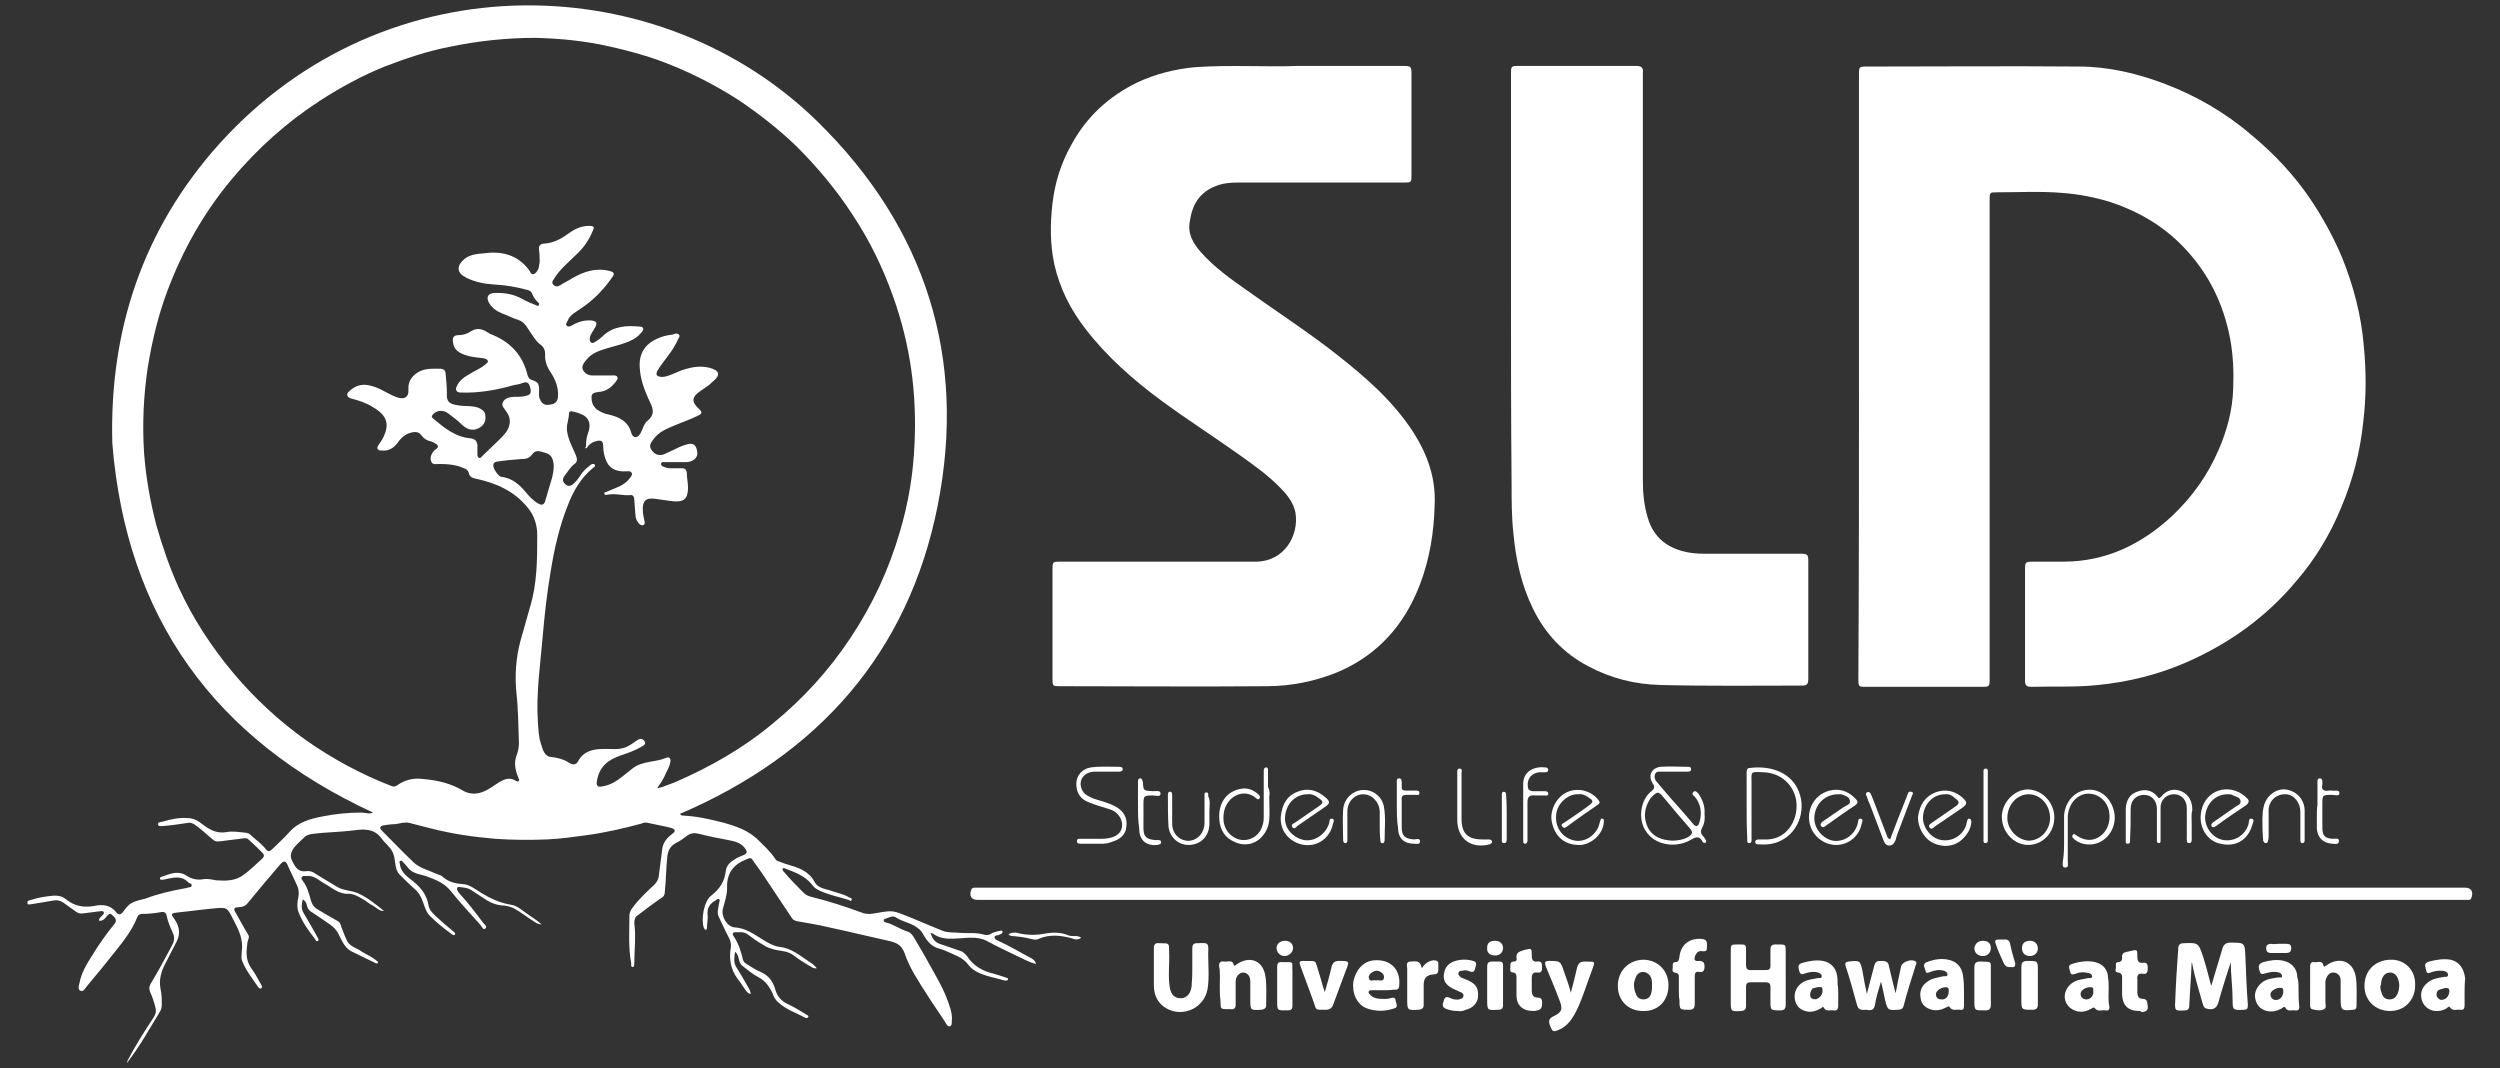 <?xml version="1.0" encoding="UTF-8"?>
<!-- Generator: Adobe Illustrator 25.2.3, SVG Export Plug-In . SVG Version: 6.00 Build 0)  -->
<svg xmlns="http://www.w3.org/2000/svg" xmlns:xlink="http://www.w3.org/1999/xlink" version="1.1" id="Layer_1" x="0px" y="0px" viewBox="0 0 409.5 175" style="enable-background:new 0 0 409.5 175;" xml:space="preserve">
<rect x="0" y="0" width="409.5" height="175" fill="#333333" stroke="none"/>
<style type="text/css">
	.st0{fill:#FFFFFF;}
</style>
<g>
	<path class="st0" d="M20.8,173.9c1.3-2.5,2.8-4.9,4.4-7.3c0.3-0.5,0.4-0.9,0.3-1.4c-0.2-0.9-0.5-1.8-0.9-2.7   c-0.2-0.5-0.2-0.9,0.1-1.4c1.2-2,2.3-4,3.4-6.1c0.4-0.7,0.6-1.4,0.2-2.2c-0.4-0.9-0.8-1.8-1-2.8c-0.1-0.5-0.4-0.7-0.9-0.6   c-1.1,0.2-2.1,0.3-3.2,0.3c-0.3,0-0.6,0.2-0.7,0.5c-0.9,2.3-2.4,4.1-3.9,6c-1.5,1.9-3,3.7-4.5,5.5c-0.2,0.3-0.5,0.8-0.9,0.6   c-0.5-0.2-0.3-0.8-0.2-1.2c0.3-1.7,1.2-3.2,2.1-4.6c1.1-1.8,2.3-3.5,3.6-5.1c0.6-0.7,0.1-1.1-0.3-1.5c-0.5-0.5-0.7,0-1,0.3   c-0.3,0.4-0.7,0.7-1.2,0.6c0-0.3,0.2-0.5,0.4-0.7c0.2-0.2,0.5-0.4,0.4-0.7c-0.2-0.3-0.6-0.1-0.9-0.1c-0.8,0.1-1.6,0.2-2.4,0.3   c-0.5,0.1-0.9,0-1.3-0.3c-0.7-0.5-1.4-1-2.1-1.5c-0.5-0.3-0.9-0.4-1.5-0.3c-1.2,0.2-2.4,0.4-3.6,0.6c-0.3,0-0.7,0.2-0.7-0.2   c-0.1-0.4,0.3-0.4,0.6-0.5c1.2-0.4,2.5-0.6,3.8-0.7c0.7,0,1.3,0.1,1.9,0.6c1.4,1.1,2.8,1.4,4.6,1.1c1.3-0.3,2.7-0.2,3.6,1   c0.4,0.5,0.8,0.5,1.2-0.1c0.4-0.5,0.8-1.1,1.4-1.4c0.7-0.4,1.5-0.5,2.2-0.7c2.1-0.8,4.3-1.3,6.5-1.7c0.1,0,0.3,0,0.4-0.1   c0.3-0.1,0.7,0,0.7-0.4c0-0.3-0.4-0.3-0.6-0.5c-0.9-1-2.1-0.8-3.2-0.6c-0.4,0.1-0.7,0.2-1.1,0.2c-0.1,0-0.3,0-0.3-0.2   c0-0.2,0.1-0.2,0.3-0.3c0.7-0.2,1.3-0.5,2-0.6c0.7-0.1,1.4,0,2,0.4c0.9,0.6,1.8,0.8,2.9,0.6c0.7-0.1,1.4,0.1,2.1,0.2   c1.5,0.1,3.1,0.1,4.4-0.9c1.1-0.8,2.1-1.8,3.1-2.7c0.3-0.3,0.3-0.6,0-0.9c-0.8-0.8-1.5-1.5-2.3-2.2c-0.2-0.2-0.4-0.2-0.7-0.2   c-1.3,0.2-2.6,0.3-3.9,0.5c-0.6,0.1-1,0-1.5-0.5c-0.9-0.8-1.8-1.6-2.8-2.3c-0.4-0.2-0.7-0.3-1.1-0.2c-1.3,0.2-2.7,0.4-4,0.5   c-0.3,0-0.7,0.1-0.8-0.2c-0.1-0.5,0.4-0.4,0.7-0.5c1.3-0.4,2.7-0.7,4.1-0.6c0.7,0,1.3,0.2,1.9,0.6c0.1,0.1,0.3,0.2,0.4,0.3   c1.2,0.9,2.4,1.7,4.1,1.4c1-0.2,2.1,0,3.1,0.1c0.4,0,0.7,0.2,0.9,0.4c0.7,0.7,1.5,1.2,2.2,2c0.6,0.8,0.8,0.8,1.5,0.1   c0.9-0.9,1.8-1.7,2.6-2.6c1.5-1.7,3.5-2.2,5.6-2.6c2-0.4,4.1-0.6,6.2-0.6c0.6,0,1.3,0.3,1.9,0c-25.9-12-40.4-31.9-42.7-60.5   c-0.5-18.5,5-35,17.4-48.9c27.5-30.6,72.5-29,98.2-3.7c17.6,17.3,24.4,38.6,19.6,62.8c-4.8,24.2-19.6,40.8-42.2,50.5   c0.1,0.3,0.4,0.3,0.6,0.3c2.2,0.1,4.3,0.6,6.3,1.1c2.2,0.6,4.4,1.3,6.1,3.1c0.9,0.9,1.9,1.8,2.6,2.9c0.1,0.2,0.4,0.4,0.6,0.4   c0.5,0.2,1,0.4,1.4,0.5c1.7,0.5,3.4,1,4.4,2.8c0.6,1.2,2,1.2,3,1.6c0.9,0.3,1.9,0.5,2.7,1c0.2,0.1,0.5,0.1,0.4,0.4   c-0.1,0.3-0.3,0.1-0.5,0c-1.3-0.4-2.7-0.7-4-1.2c-0.8-0.3-1.5-0.6-2-1.3c-1.1-1.4-2.7-2-4.3-2.6c-0.2-0.1-0.4-0.2-0.5,0   c-0.1,0.2,0.1,0.4,0.2,0.5c1,1.2,2.1,2.3,3.2,3.4c0.4,0.4,0.8,0.6,1.3,0.7c2.8,0.7,5.6,1.6,8.3,2.6c0.5,0.2,0.9,0.2,1.4,0.2   c0.9-0.1,1.7-0.3,2.6-0.4c0.8-0.1,1.4,0,2.2,0.3c2.4,0.9,4.8,2,7.1,2.9c0.8,0.3,1.8,0.2,2.7,0.3c1.3,0.1,2.7-0.1,4,0.3   c0.4,0.1,0.8,0.1,1.2-0.2c0.4-0.2,0.8-0.3,1.2-0.4c0.2,0,0.6-0.2,0.6,0.1c0.1,0.3-0.3,0.4-0.5,0.5c-0.1,0.1-0.3,0.1-0.4,0.1   c-0.2,0.1-0.4,0.1-0.4,0.3c0,0.3,0.2,0.4,0.4,0.5c2,0.9,3.8,2,5.7,3c0.3,0.2,0.6,0.4,0.7,0.9c-1.2-0.3-2.2-0.9-3.3-1.4   c-1.6-0.8-3.2-1.5-4.8-2.4c-1.4-0.7-3-0.5-4.4-0.4c-1.5,0.1-3,0.2-4.3-0.7c-0.1-0.1-0.2-0.1-0.5-0.2c0.3,0.9,0.7,1.5,1.5,1.8   c1.2,0.4,2.4,0.8,3.5,1.2c0.4,0.1,0.7,0.5,1,0.8c1,1.6,2.6,2.5,4.4,2.9c0.7,0.2,1.3,0.4,1.9,0.6c0.2,0.1,0.5,0.1,0.4,0.3   c0,0.3-0.4,0.2-0.6,0.2c-1.3-0.4-2.6-0.6-3.8-1.1c-0.8-0.3-1.6-0.8-2.1-1.5c-0.9-1.2-2.3-1.6-3.6-2.2c-0.4-0.2-0.7-0.3-1.1-0.4   c-1.3-0.3-2.1-1.3-2.7-2.4c-0.3-0.6-0.8-1-1.5-1.4c-0.9-0.5-2-0.7-2.9-1.3c-0.6-0.4-1.2,0-1.8,0.2c-0.4,0.1-0.3,0.5,0.1,0.6   c1.3,0.3,2.3,1.1,3.6,1.5c0.8,0.3,1.1,1.2,1.5,1.8c1.2,2,2.3,4,3.4,6c0.9,1.6,1.6,3.2,2.1,4.9c0.2,0.7,0.3,1.4,0.2,2.1   c0,0.3,0,0.6-0.3,0.7c-0.3,0.1-0.5-0.2-0.6-0.4c-1-1.6-2.1-3.1-3.1-4.7c-1.4-2.2-2.9-4.4-3.7-6.8c-0.5-1.4-1.3-1.8-2.7-2.1   c-3.2-0.7-6.4-1.5-9.7-2.2c-1.7-0.4-3.4-0.7-5.2-1c-0.5-0.1-0.8-0.3-1-0.7c-1.6-2.4-3.2-4.8-4.8-7.2c-0.5-0.7-1-1.4-1.5-2.1   c-0.2-0.4-0.5-0.4-0.9-0.2c-0.1,0-0.1,0.1-0.2,0.1c-2.1,0.8-3.2,2.3-3.1,4.7c0,1.1-0.4,2.3-0.7,3.4c-0.3,1.2,0.7,2.9,1.9,3   c1.9,0.1,3.3,1.2,4.8,2.1c0.8,0.5,1.7,1,2.6,1.1c1.9,0.2,3.3,1.4,4.8,2.4c0.5,0.3,0.9,0.6,1.3,1.1c-0.6,0.1-0.8-0.2-1.2-0.4   c-0.9-0.5-1.8-1.1-2.6-1.7c-0.9-0.7-1.9-0.7-2.9-0.9c-0.8-0.2-1.5-0.4-2.2-0.9c-0.9-0.5-1.7-1.1-2.5-1.7c-0.6-0.4-1.3-0.3-2-0.3   c-0.5,0-0.4,0.5-0.2,0.7c0.8,1.2,1.2,2.5,1.5,3.8c0.1,0.4,0.4,0.6,0.6,0.7c0.8,0.5,1.5,1,2.3,1.3c1.3,0.6,2,1.5,2.4,2.9   c0.3,1.1,1,1.9,2.1,2.4c1.1,0.5,2,1.1,3,1.7c0.2,0.1,0.4,0.2,0.3,0.4c-0.1,0.2-0.4,0.2-0.5,0.1c-1.5-0.8-3.1-1.3-4.4-2.5   c-0.5-0.4-0.8-1-1-1.6c-0.5-1-1.1-1.9-2.2-2.5c-1-0.5-1.8-1.2-2.7-1.9c-0.4-0.3-0.5-0.8-0.6-1.2c-0.1-0.3-0.1-0.7-0.6-1.1   c-0.1,0.9-0.3,1.7,0.2,2.5c0.7,1.1,1.4,2.3,2,3.4c0.2,0.3,0.3,0.6,0.4,1c-0.4,0-0.6-0.3-0.8-0.5c-0.5-0.7-0.9-1.4-1.4-2   c-1.1-1.5-1.4-3.2-1.1-5c0.1-0.6,0-1.1-0.3-1.7c-0.6-1.1-1.1-2.3-1.7-3.5c-0.3-0.7,0-1.4,0.1-2.2c0-0.2,0.2-0.4,0-0.6   c-0.2-0.2-0.4,0.1-0.6,0.2c-0.9,0.5-1.4,1.2-1.3,2.3c0.1,0.7-0.1,1.5-0.1,2.2c0,0.1,0,0.3-0.2,0.3c-0.2,0-0.2-0.2-0.3-0.3   c-0.5-1.4,0-4.4,1.2-5.3c1.4-1.1,2.2-2.3,2.4-4.1c0.1-0.8,0.7-1.4,1.4-1.8c0.4-0.3,0.9-0.5,1.4-0.7c0.7-0.3,0.8-0.5,0.3-1.2   c-0.7-0.9-1.7-1.1-2.7-1.3c-1.6-0.3-3.2-0.6-4.7-1c-0.8-0.2-1.5-0.2-2.2,0.4c-0.5,0.4-1.1,0.8-1.7,1.1c-0.9,0.5-1.3,1.2-1.4,2.3   c-0.2,1.9-0.2,3.8-0.4,5.7c0,0.5-0.2,0.8-0.6,1c-1.3,0.9-2.5,1.8-3.8,2.8c-0.5,0.3-0.6,0.8-0.6,1.3c0.3,2.2,0,4.4,0,6.6   c0,0.2,0,0.5-0.2,0.6c-0.4,0-0.3-0.3-0.3-0.6c-0.5-2.6-0.3-5.2-0.3-7.8c0-0.9,0.7-1.5,1.2-2.2c0.9-1,1.8-1.9,2.8-2.8   c0.4-0.4,0.7-0.8,0.8-1.4c0.2-1.6,0.4-3.1,0.6-4.7c0.2-1,0.8-1.7,1.6-2.3c0.2-0.2,0.5-0.3,0.4-0.6c-0.1-0.3-0.4-0.3-0.6-0.4   c-1.2-0.3-2.4-0.5-3.7-0.8c-0.4-0.1-0.7-0.1-1.1,0.1c-3,0.8-6,1.5-9,1.9c-2.2,0.3-4.3,0.6-6.5,0.7c-2.8,0.1-5.6,0.1-8.4-0.1   c-3.6-0.3-7.1-0.8-10.6-1.7c-1.2-0.3-2.4-0.6-3.5-0.9c-0.8-0.2-1.6,0.1-2.4,0.2c-0.6,0-1.3,0.1-1.9,0.2c-0.5,0.1-0.7,0.4-0.3,0.8   c1.8,1.8,3.5,3.6,5.3,5.3c1,0.9,2.3,1.2,3.6,1.8c0.4,0.2,0.8,0.2,1.1,0.5c0.9,0.8,1.9,1.1,3.1,1.2c1.3,0,2.3,0.9,3.3,1.5   c1.5,0.9,3,1.6,4.8,1.9c0.9,0.1,1.7,0.8,2.4,1.3c0.8,0.6,1.7,1.1,2.6,1.9c-0.6,0-1-0.3-1.3-0.5c-1.1-0.7-2.1-1.5-3.2-2.1   c-0.6-0.3-1.4-0.5-2.1-0.5c-0.9-0.1-1.6-0.4-2.3-0.8c-0.9-0.6-1.7-1.1-2.6-1.7c-0.6-0.4-1.2-0.4-1.9-0.5c-0.4-0.1-0.5,0.2-0.4,0.5   c0.1,0.2,0.2,0.4,0.4,0.6c1.4,1.5,2.6,3.1,3.8,4.7c0.2,0.3,0.8,0.6,0.4,1c-0.3,0.3-0.6-0.3-0.8-0.6c-1.7-1.9-3.4-3.7-4.9-5.6   c-1-1.2-2.2-1.7-3.5-2.2c-0.7-0.3-1.4-0.4-2-0.6c-0.6-0.2-1.1-0.5-1.5-1c-0.2-0.3-0.5-0.6-0.8-0.9c-0.1-0.1-0.2-0.3-0.4-0.2   c-0.3,0.1-0.1,0.3-0.1,0.5c0.1,1.3,1.2,2.1,2.1,2.8c1.4,1.1,2.3,2.3,2.6,4c0.1,0.7,0.6,1.2,1.1,1.7c1,0.9,2,1.8,3,2.6   c0.1,0.1,0.4,0.3,0.2,0.5c-0.2,0.2-0.4,0-0.5-0.1c-1.3-0.9-2.5-1.9-3.6-3c-0.6-0.6-0.8-1.4-1.1-2.2c-0.3-0.9-0.7-1.6-1.4-2.2   c-0.8-0.7-1.6-1.5-2.4-2.3c-0.6-0.6-0.7-1.4-0.8-2.2c-0.1-1-0.4-1.8-1-2.4c-0.4-0.5-0.9-0.9-1.3-1.5c-1.2-1.5-2.8-1.4-4.3-1.2   c-2.3,0.3-4.7,0.3-7,0.6c-0.5,0.1-0.9,0.2-1.2,0.5c-0.6,0.6-1.2,1.1-1.7,1.7c-0.5,0.7-0.8,1.4-0.3,2.3c0.5,1,1,1.8,2.3,1.6   c0.5-0.1,1.1,0.1,1.6,0.5c1.1,0.7,2.2,1.3,3.3,2c1.1,0.7,2.3,0.6,3.5,1.1c1.6,0.7,2.9,1.8,4.3,2.9c-0.8,0.1-1.3-0.6-1.9-0.9   c-0.6-0.3-1.1-0.8-1.7-1.1c-0.7-0.4-1.4-0.8-2.2-0.8c-1.6,0.1-2.7-1-4-1.7c-0.9-0.5-1.7-1.4-3-1.2c-0.2,0-0.5-0.1-0.7,0.2   c-0.1,0.2,0.1,0.4,0.2,0.6c0.7,0.9,1,2,1.3,3.1c0.2,0.7,0.5,1.2,1.2,1.6c1,0.6,2,1.2,3.1,1.8c0.4,0.2,0.6,0.5,0.7,1   c0.3,0.8,0.6,1.6,1,2.4c0.5,0.9,1.6,1.1,2.4,1.7c0.8,0.5,1.6,0.8,2.3,1.4c0.1,0.1,0.4,0.2,0.3,0.4c-0.1,0.2-0.3,0.1-0.5,0   c-1.2-0.6-2.5-1.2-3.7-1.8c-1.3-0.6-1.7-1.9-2.3-3c-0.3-0.6-0.8-1.1-1.4-1.5c-1-0.7-2-1.4-3.1-2.1c-0.3-0.2-0.5-0.5-0.6-0.9   c-0.1-0.4-0.2-0.8-0.7-1.1c-0.2,0.8-0.3,1.5,0.1,2.2c0.8,1.3,1.5,2.6,2.3,4c0.1,0.2,0.3,0.4,0.1,0.6c-0.3,0.2-0.4-0.1-0.5-0.3   c-1.1-1.4-2.1-2.8-2.7-4.4c-0.3-0.8-0.2-1.7,0-2.6c0.1-0.7,0-1.3-0.3-1.9c-0.5-1-0.9-2-1.4-3c-0.4-1-0.7-1-1.4-0.2   c-1.7,2-3.5,4.1-5.2,6.2c-0.4,0.5-0.9,0.7-1.5,0.7c-0.8,0-0.9,0.3-0.5,0.9c0.7,1.2,1.3,2.4,2,3.5c0.2,0.3,0.2,0.5,0.1,0.8   c-0.1,0.3-0.2,0.6-0.2,0.9c-0.2,1.5-0.2,2.8,0.8,4.1c0.6,0.8,1,1.7,1.5,2.5c0.1,0.2,0.2,0.4,0,0.6c-0.2,0.1-0.4-0.1-0.5-0.2   c-1-1.5-2.1-2.8-2.7-4.5c-0.1-0.4,0-0.8,0-1.3c0.3-2-0.5-3.6-1.4-5.3c-1-2-1-2-3.2-1.8c-2.1,0.2-4.2,0.5-6.2,0.7   c-0.5,0.1-0.9,0.1-0.4,0.8c0.9,1.2,1.3,2.5,0.5,4c-0.6,1.2-1.2,2.3-1.8,3.5c-0.7,1.3-1.1,2.7-0.8,4.2c0.2,0.9,0.2,1.7,0.2,2.6   c0,0.4-0.1,0.8-0.3,1.1c-1.7,2.8-3.3,5.7-5.4,8.4C21.2,173.9,21,173.9,20.8,173.9z M107.7,129c0,0,0.1,0.1,0.1,0.1   c0.2-0.1,0.5-0.1,0.7-0.2c0.6-0.2,1.3-0.5,1.9-0.7c5.8-2.5,11.3-5.6,16.2-9.7c4.9-4,9.2-8.7,12.7-14c3.6-5.4,6.3-11.2,8.1-17.4   c1.4-4.7,2.2-9.5,2.4-14.4c0.4-8.3-0.7-16.3-3.5-24.1c-1.7-4.8-3.9-9.3-6.7-13.5c-2.6-4-5.7-7.7-9.1-11.1c-2.9-2.8-6.1-5.3-9.5-7.6   c-4.2-2.7-8.6-4.9-13.3-6.6c-2.6-0.9-5.2-1.6-7.9-2.2c-4-0.9-8-1.3-12.1-1.4C83,6.2,78.2,6.7,73.5,7.7c-3.6,0.7-7.1,1.9-10.5,3.2   c-3.7,1.5-7.2,3.4-10.6,5.6C47,20,42.2,24.3,38,29.3c-4.6,5.5-8.1,11.7-10.6,18.4c-1.5,4-2.5,8.2-3.2,12.5c-0.7,4.7-0.9,9.3-0.6,14   c0.3,4,1,7.9,2,11.8c1,3.5,2.2,7,3.7,10.3c2.3,5,5.3,9.6,8.8,13.8c3.6,4.3,7.6,8,12.1,11.2c4.3,3,8.9,5.5,13.8,7.4   c0.4,0.2,0.7,0.2,1.1-0.1c1.3-0.9,2.7-1.2,4.2-1c2.3,0.2,4.6,0.7,6.7,2c0.6,0.3,1.1,0.4,1.8,0.4c1.5-0.1,2.6-1,3.7-1.7   c0.9-0.6,1.9-1.1,3-0.4c0.2,0.1,0.4,0.2,0.5,0c0.1-0.2,0-0.3-0.1-0.5c-0.5-1.3-0.8-2.5-0.2-3.9c0.2-0.6,0.3-1.2,0.3-1.8   c-0.1-2.7-0.1-5.4-0.4-8.1c-0.3-3-0.1-5.9,0.7-8.8c0.5-1.8,1-3.5,1.5-5.3c1.2-3.9,1.2-7.9,1.2-11.9c0-1.6-0.5-3.2-1.6-4.5   c-2.2-2.7-5.2-4-8.5-4.7c-0.5-0.1-1-0.3-1.1-0.9c-0.1-0.4-0.4-0.7-0.8-0.8c-1.3-0.6-2.7-0.7-4.1-0.7c-0.5,0-1.1,0.2-1.3-0.5   c-0.2-0.6,0.1-1.2,0.5-1.7c0.1-0.1,0.2-0.1,0.3-0.2c0.4-0.3,0.5-0.6,0-0.9c-0.3-0.2-0.5-0.3-0.8-0.4c-0.6-0.1-1.1-0.4-1.5-0.9   c-0.4-0.6-0.9-0.7-1.5-0.6c-1,0.2-1.7,0.7-2.3,1.5c-0.7,1-1.5,1.6-2.7,1.5c-0.3,0-0.5,0-0.7-0.2c-0.2-0.3,0-0.5,0.1-0.7   c0.2-0.3,0.4-0.6,0.6-0.9c1.3-2.4,0.9-3.9-1.5-5.3c-1.1-0.7-2.3-1.1-3.5-1.4c-0.3-0.1-0.6-0.2-0.7-0.5c-0.1-0.4,0.2-0.6,0.4-0.8   c1-0.9,2.1-1.2,3.5-0.8c1.6,0.4,2.8,1.4,4.3,1.9c1.2,0.4,1.9-0.1,1.8-1.3c-0.1-1.4,0.7-2.4,1.9-3c1.1-0.5,2.2-0.4,3.3-0.4   c0.6,0,0.9,0.3,0.9,0.9c0.1,1,0.2,2.1,0.2,3.1c-0.1,1.4,0.4,1.8,1.9,2c1.1,0.2,2.2,0,3.3,0.4c0.6,0.3,1.1,0.6,1.1,1.3   c0.1,0.7-0.1,1.3-0.7,1.8c-1,0.7-2,0.7-3.1-0.3c-0.7-0.7-1.5-1.3-2.3-1.9c-0.8-0.6-1.8-0.5-2.4,0.1c-0.3,0.3-0.4,0.5,0,0.8   c1.8,1.5,3.6,3,6.1,3.2c0.7,0.1,1,0.4,1.1,1.1c0,0.5,0,1,0,1.5c0,0.2,0,0.5,0.3,0.6c0.2,0.1,0.3-0.1,0.5-0.3   c0.9-0.9,1.8-1.7,2.7-2.6c0.8-0.8,1.7-1.6,1.8-2.9c0.1-1-0.5-1.7-1-2.4c-0.4-0.5-0.2-1.1,0.4-1.5c0.4-0.2,0.9-0.3,1.4-0.3   c0.7,0,1.4,0,2-0.2c0.8-0.2,0.7-0.8,0.5-1.5c-0.2-0.6-0.5-0.8-1.1-0.6c-0.5,0.2-1,0.3-1.6,0.4c-2.8,0.8-5.7,1.3-8.6,1.2   c-0.8,0-1-0.5-0.6-1.2c0.4-0.8,1.1-1.3,1.8-1.7c0.9-0.6,2-1,2.8-1.7c0.2-0.2,0.5-0.3,0.4-0.6c-0.1-0.3-0.4-0.3-0.6-0.4   c-0.9-0.1-1.8-0.2-2.6-0.4c-1.5-0.4-2.4-1-2.5-2.3c-0.1-0.7,0.1-1.1,0.9-1.1c0.7,0,1.4-0.2,2-0.6c0.9-0.6,1.8-0.5,2.7,0.1   c0.2,0.1,0.3,0.2,0.5,0.3c3.2,1.2,5.3,3.4,6.1,6.7c0.1,0.3,0.2,0.6,0.6,0.8c1.2,0.4,1.3,0.6,1.3,1.8c0,0.5-0.1,1,0.2,1.5   c0.3,0.7,0.8,0.9,1.5,0.8c0.7-0.1,1.3-0.3,1.4-1.3c0.1-1.5-0.4-2.8-1.2-4c-0.6-0.9-1-1.9-0.9-3c0-0.6-0.2-1.1-0.7-1.5   c-0.6-0.4-1-1-1.4-1.6c-0.7-0.9-1.1-2.1-2.3-2.5c-0.7-0.2-1.3-0.5-2-0.8c-1.1-0.4-2.2-0.9-2.8-2c-0.5-0.9-0.2-1.5,0.8-1.6   c1.7-0.1,3.3,0.2,4.7,1c0.7,0.4,1.5,0.7,2.2,1c0.2,0.1,0.4,0.2,0.5-0.1c0.1-0.2-0.1-0.3-0.2-0.4c-0.4-0.4-0.7-0.8-0.9-1.3   c-0.1-0.4-0.4-0.6-0.8-0.7c-1.8-0.5-3.6-0.8-5.5-0.9c-1.6-0.1-3.1-0.4-4.5-1.1c-1.6-0.8-1.7-1.9-0.3-3.1c0.9-0.7,2-0.8,3.1-0.9   c3-0.4,5.6,0.2,7.5,2.8c0.2,0.3,0.3,0.7,0.7,0.6c0.4-0.1,0.6-0.5,0.8-0.9c0.1-0.3,0.1-0.7,0.2-1c0-0.7,0-1.4-0.1-2   c-0.1-0.6,0.1-1.1,0.9-1.1c1.4-0.1,2.6-0.7,3.7-1.5c1.1-0.8,2.2-1.4,3.6-1.4c0.8,0,0.9,0.2,0.6,0.8c-0.6,1.5-1.5,2.8-2.7,3.9   c-1.3,1.3-2.7,2.4-3.6,3.9c-0.2,0.3-0.5,0.6-0.2,1c0.4,0.4,0.7,0.4,1.2,0.1c0.6-0.4,1.3-0.7,1.9-1.1c1.9-1.1,3.9-1.8,6.2-1.2   c0.7,0.2,0.8,0.4,0.4,1c-1.4,2-3,3.7-5.1,5.1c-0.8,0.6-1.8,1-2.2,2c-0.1,0.3-0.5,0.6-0.1,0.9c0.3,0.2,0.6,0,0.8-0.1   c1-0.6,2.1-0.9,3.2-0.8c0.8,0.1,1,0.4,0.6,1.1c-0.3,0.6-0.8,1.1-0.9,1.8c0,0.3,0,0.5,0.2,0.7c0.3,0.2,0.5,0,0.7-0.1   c0.5-0.3,1-0.7,1.4-1.1c1.7-1.5,3.8-1.6,5.9-1.4c0.6,0,0.7,0.4,0.4,0.8c-0.4,0.5-0.9,1-1.5,1.3c-1.3,0.7-2.7,1-4.1,1.4   c-1.3,0.4-2.7,0.8-3.6,2c-0.4,0.5-0.8,1-0.5,1.6c0.3,0.6,0.9,0.9,1.5,0.9c1.1,0,2.2,0,3.2,0c0.3,0,0.6-0.1,0.9,0.2   c0.2,0.4-0.1,0.6-0.3,0.9c-0.7,0.9-1.5,1.5-2.7,1.6c-0.6,0.1-1.3,0.1-1.2,1c0,0.8,0.3,1.4,0.9,1.9c0.6,0.4,1.3,0.7,1.9,0.8   c1.7,0.4,3.2,1.1,3.7,3c0.1,0.3,0.3,0.7,0.7,0.7c0.4,0,0.6-0.3,0.8-0.6c0.4-0.7,0.6-1.7,1.2-2.1c1.4-1.2,0.7-2.3,0.2-3.4   c0-0.1-0.1-0.1-0.1-0.2c-0.7-1.6-1.3-3.2-1.4-5c-0.2-2.3,0.8-3.9,2.8-4.8c0.8-0.4,1.7-0.6,2.6-0.7c0.3-0.1,0.7-0.3,1,0   c0.3,0.3-0.1,0.6-0.2,0.9c-0.1,0.3-0.3,0.6-0.4,0.8c-0.8,1.5-2,2.7-2.9,4.2c-0.3,0.6-0.2,0.9,0.4,1c0.3,0.1,0.6,0,0.8,0   c1.3-0.3,2.3-1,3.6-1.3c1.4-0.4,2.8-0.5,4.2,0c1.1,0.4,1.2,1,0.4,1.8c-0.3,0.3-0.7,0.6-1,0.9c-0.4,0.3-0.9,0.6-1.3,0.9   c-1.5,1-1.6,1.8-0.3,3c0.6,0.5,0.5,0.8-0.2,1.1c-1.2,0.6-2.4,1-3.6,1.5c-1.4,0.6-2.8,1.1-3.7,2.4c-0.4,0.5-0.8,1.1-0.2,1.8   c0.5,0.7,1.2,0.9,2,0.6c0.4-0.2,0.9-0.4,1.3-0.6c0.8-0.4,1.6-0.8,2.4-1c1-0.3,1.5,0,1.7,1.1c0.2,1-0.5,1.7-1.7,1.8   c-1.2,0-2.3,0-3.5,0c-0.2,0-0.6-0.1-0.7,0.2c-0.1,0.3,0.2,0.5,0.5,0.6c0.3,0.1,0.6,0.2,0.9,0.2c0.7,0,1.4,0,2,0   c0.5,0,0.7,0.2,0.8,0.7c0,0.8,0.2,1.7,0.2,2.5c0,1.8-0.7,2.4-2.5,2.2c-1-0.1-2-0.3-2.9-0.4c-1.6-0.2-2.1,0.4-2,2   c0,0.6,0.2,1.2,0.3,1.8c0,0.2,0,0.4-0.2,0.5c-0.2,0.1-0.4,0-0.6-0.1c-0.4-0.4-0.7-0.9-0.7-1.5c-0.1-0.8-0.1-1.6-0.2-2.5   c0-0.5-0.2-0.9-0.7-0.8c-1.2,0.1-2.3-0.3-3.5-0.1c-0.2,0-0.6,0.2-0.7-0.1c-0.1-0.3,0.3-0.3,0.5-0.4c1.3-0.6,2.7-0.9,3.6-2.1   c0.2-0.3,0.5-0.5,0.4-0.9c-0.2-0.4-0.6-0.3-0.9-0.3c-1.4,0.1-2.6-0.3-3.2-1.5c-0.4-0.8-0.6-1.8-0.6-2.7c0-0.7-0.3-0.9-0.9-0.8   c-0.6,0.1-1.2,0.4-1.6,0.9c-0.1,0.2-0.2,0.4-0.5,0.3C96,73.3,96,73,96,72.8c0-0.6,0.1-1.2,0.3-1.8c0.6-1.5,0.2-2.7-1.2-3.2   c-0.4-0.2-0.9-0.3-1.3-0.4c-0.3-0.1-0.6,0-0.6,0.3c0,1-0.5,2-0.3,3c0.2,1.4,0.9,2.6,1.4,3.8c0.2,0.5,0.4,1.1-0.2,1.5   c-0.7,0.5-1.1,1.3-1.6,1.9c-0.5,0.6-0.3,1.1,0.2,1.5c0.5,0.4,1,0.1,1.4-0.3c0.5-0.5,0.9-1.1,1.3-1.7c0.4-0.5,0.9-0.9,1.4-1.3   c0.2-0.1,0.5-0.2,0.6,0c0.2,0.3-0.1,0.4-0.2,0.5c-2,1.6-3.3,3.8-4.2,6.2c-1.4,3.5-2.2,7.1-2.8,10.8c-0.6,3.5-1,7.1-1.3,10.6   c-0.4,4.7-1.1,9.3-0.8,14c0.1,1.2,0.1,2.4,0.5,3.6c0.3,0.9,0.5,2.1,1.7,2.2c1.1,0.1,2.1,0.4,3,1c0.7,0.4,1.2,0.2,1.5-0.5   c0.6-1,1.5-1.5,2.6-1.7c1.1-0.2,2.3-0.1,3.4-0.1c0.6,0,1.1-0.1,1.7-0.3c0.7-0.3,1.2-0.7,1.8-1.1c0.4-0.3,0.8-0.4,1.2,0   c0.4,0.5,0,0.8-0.4,1c-1,0.6-2.1,1-3.3,1.4c-2.1,0.7-3.6,1.8-4,4.1c-0.2,0.9,0.1,1.2,0.9,1c1.4-0.2,2.5-1,3.5-1.8   c0.5-0.4,1-0.8,1.5-1.2c1.6-1.2,3.7-0.9,5.5-1.7c0.5-0.2,0.7,0.3,0.6,0.7c-0.1,0.7-0.4,1.2-0.7,1.8   C108.7,127.6,108.2,128.3,107.7,129z M90.7,76.3c0-0.1,0-0.4-0.1-0.7c-0.1-0.7-0.5-1.2-1.2-1.4c-0.8-0.2-1.6-0.7-2.3,0.3   c-0.4,0.6-1.1,0.7-1.8,0.7c-1.3,0.1-2.5,0.2-3.8,0.4c-0.3,0-0.7,0.2-0.7,0.6c-0.1,0.5,0.9,1.9,1.3,1.9c1.8,0.2,3,1.3,4,2.5   c0.6,0.7,1.2,1.4,2.1,1.9c0.5,0.3,0.9,0.2,1.1-0.4c0.1-0.5,0.3-0.9,0.4-1.4C90.1,79.2,90.7,77.9,90.7,76.3z"></path>
	<path class="st0" d="M304.5,61.6c0-16.4,0-32.9,0-49.3c0-1.4,0-1.4,1.4-1.4c11.5,0,23.1-0.1,34.6,0c4.8,0,9.5,1.1,14,2.8   c5.3,2,10.1,4.8,14.4,8.5c3.7,3.1,6.9,6.5,9.6,10.5c2,3,3.7,6.1,5.1,9.4c1.9,4.7,3.2,9.6,3.6,14.7c0.4,4.1,0.4,8.2-0.1,12.3   c-0.5,4.9-1.7,9.5-3.6,14c-1.8,4.4-4.2,8.4-7.3,12c-4.9,5.9-11,10.3-18.1,13.4c-4.6,2-9.4,3.2-14.4,3.7c-3.7,0.4-7.4,0.2-11,0.3   c-0.8,0-1-0.3-1-1c0-3.3,0-6.6,0-9.9c0-2.7,0-5.4,0-8.1c0-1.5,0-1.5,1.5-1.5c1.6,0,3.2,0,4.8,0c6.9,0,12.7-2.8,17.7-7.4   c3.3-3.1,5.9-6.7,7.7-10.9c1.4-3.2,2.3-6.6,2.4-10.1c0.1-2.7,0-5.4-0.5-8.1c-1.1-5.8-3.6-10.9-7.8-15.2c-3.3-3.4-7.3-5.7-11.8-7.2   c-2.6-0.8-5.2-1.3-7.9-1.5c-3.6-0.3-7.1-0.1-10.7-0.1c-1.2,0-1.2,0-1.2,1.3c0,20.2,0,40.3,0,60.5c0,6,0,12,0,18   c0,1.2-0.1,1.2-1.3,1.2c-6.3,0-12.6,0-18.9,0c-1.3,0-1.3,0-1.3-1.4C304.5,94.5,304.5,78.1,304.5,61.6z"></path>
	<path class="st0" d="M212.5,10.8c6.5,0,11.9,0,17.3,0c1.4,0,1.4,0.1,1.4,1.5c0,5.4,0,10.9,0,16.3c0,1.3,0,1.3-1.3,1.3   c-9,0-18.1,0-27.1,0c-1.3,0-2.5,0.1-3.7,0.6c-2.6,1-3.8,3-4.2,5.7c-0.4,2.1,0.5,3.6,1.8,5.1c2.2,2.5,4.9,4.4,7.6,6.3   c4.9,3.5,10,6.8,14.7,10.5c4.7,3.7,9.2,7.6,12.5,12.7c2.3,3.6,3.7,7.5,3.5,11.8c-0.1,4.5-0.8,8.9-2.4,13.1   c-2.5,6.6-6.9,11.6-13.5,14.4c-3.7,1.5-7.6,2.3-11.6,2.3c-11.3,0.1-22.6,0-33.8,0c-1.3,0-1.3,0-1.3-1.3c0-6,0-12,0-17.9   c0-1.2,0.1-1.2,1.3-1.2c10.7,0,21.3,0,32,0c4.6,0,7.1-4.2,6.5-8c-0.3-1.6-1.3-2.9-2.4-4c-2-2.1-4.4-3.8-6.8-5.5   c-4.2-3-8.6-5.8-12.8-8.9c-4.6-3.4-8.8-7.1-12.3-11.6c-2.5-3.2-4.3-6.7-5.2-10.7c-0.7-3.3-0.7-6.6-0.3-10c0.4-3.4,1.4-6.6,3.1-9.6   c2.5-4.6,6.1-7.9,10.8-10.2c3-1.4,6.2-2.2,9.5-2.5C201.7,10.6,207.7,11,212.5,10.8z"></path>
	<path class="st0" d="M247.5,47.6c0-11.8,0-23.7,0-35.5c0-1.2,0-1.3,1.2-1.3c6.5,0,12.9,0,19.4,0c0.7,0,1.1,0.3,1,1   c0,0.3,0,0.6,0,0.9c0,22,0,44.1,0,66.1c0,2,0.2,4,0.8,6c1,3.4,3.4,5.1,6.7,5.7c1.1,0.2,2.1,0.2,3.2,0.2c5,0,10,0,15,0   c1.3,0,1.4,0.1,1.4,1.3c0,6.4,0,12.8,0,19.2c0,0.7-0.1,1.1-1,1.1c-7.7,0-15.5,0.1-23.2-0.1c-4.2-0.1-8.2-1.1-11.9-3.1   c-4-2.1-7-5.3-9-9.4c-1.9-3.9-2.8-8-3.2-12.3c-0.3-2.7-0.3-5.4-0.3-8.1C247.5,68.8,247.5,58.2,247.5,47.6   C247.5,47.6,247.5,47.6,247.5,47.6z"></path>
	<path class="st0" d="M281.9,147.4c-40.3,0-80.6,0-120.9,0c-0.3,0-0.6,0-0.9,0c-1,0-1.4-0.7-1-1.7c0.1-0.2,0.3-0.3,0.5-0.3   c0.3,0,0.7,0,1,0c80.9,0,161.9,0,242.8,0c0.1,0,0.3,0,0.4,0c1,0,1.4,0.7,1,1.7c-0.1,0.3-0.3,0.3-0.5,0.3c-0.3,0-0.7,0-1,0   C362.8,147.4,322.3,147.4,281.9,147.4z"></path>
	<path class="st0" d="M359,157.6c-0.1,2.5-0.3,4.8-0.4,7.2c0,0.5-0.3,0.7-0.7,0.7c-1.6,0.1-1.7,0.1-1.6-1.5c0.1-2.9,0.3-5.8,0.5-8.7   c0-0.5,0.3-0.8,0.8-0.8c2.5-0.1,2.5-0.1,3.3,2.3c0.5,1.6,0.9,3.2,1.3,4.7c0.6-2,1.2-4,1.8-6c0.2-0.8,0.6-1.1,1.4-1.1   c2.3,0,2.3,0,2.4,2.4c0.1,2.6,0.2,5.2,0.4,7.8c0,0.6-0.1,0.8-0.7,0.8c-1.8,0.1-1.8,0-1.8-1.7c0-2-0.3-4.1-0.3-6.1   c-0.7,2.2-1.4,4.3-2,6.5c-0.3,1.1-0.9,1.4-2,1.1c-0.4-0.1-0.5-0.5-0.6-0.8c-0.6-2.2-1.3-4.3-1.7-6.5   C359.1,157.9,359.1,157.8,359,157.6z"></path>
	<path class="st0" d="M292.5,160c0,1.5,0,3.1,0,4.6c0,0.7-0.3,0.9-0.9,0.9c-1.6,0-1.6,0-1.6-1.6c0-0.7,0-1.5,0-2.2   c0-0.6-0.2-0.8-0.8-0.8c-0.8,0-1.6,0-2.5,0c-0.6,0-0.7,0.3-0.7,0.8c0,1,0,2,0,3.1c0,0.5-0.2,0.7-0.7,0.8c-1.8,0.1-1.8,0.1-1.8-1.6   c0-2.7,0-5.5,0-8.2c0-1.1,0-1.1,1.3-1.1c1.2,0,1.2,0,1.2,1.1c0,0.8,0,1.5,0,2.3c0,0.5,0.2,0.8,0.7,0.8c0.8,0,1.7,0,2.6,0   c0.5,0,0.7-0.2,0.7-0.7c0-0.9,0-1.8,0-2.7c0-0.5,0.2-0.8,0.8-0.8c0.2,0,0.3,0,0.5,0c1.2,0,1.2,0,1.2,1.2   C292.5,157.1,292.5,158.6,292.5,160z"></path>
	<path class="st0" d="M195.3,158.4c0-1,0-2,0-3.1c0-0.5,0.2-0.8,0.7-0.8c0.1,0,0.1,0,0.2,0c1.7-0.1,1.8-0.1,1.7,1.7   c0,1.9,0.2,3.9-0.1,5.8c-0.6,3.4-4.6,4.9-7.3,2.8c-1.1-0.9-1.5-2.1-1.5-3.5c0-2,0-3.9,0-5.9c0-0.7,0.2-1,0.9-0.9c0.1,0,0.2,0,0.3,0   c1.3,0,1.3,0,1.3,1.3c0.1,2-0.2,4,0.1,5.9c0.2,1.3,0.9,1.9,2,1.8c0.9-0.1,1.5-0.9,1.6-2.1c0-0.1,0-0.2,0-0.3   C195.3,160.2,195.3,159.3,195.3,158.4C195.3,158.4,195.3,158.4,195.3,158.4z"></path>
	<path class="st0" d="M308.1,160.8c-0.4,1.3-0.8,2.6-1,3.9c-0.2,0.9-0.8,0.8-1.4,0.7c-0.6,0-1.2,0.2-1.5-0.7   c-0.6-2.2-1.2-4.4-1.9-6.5c-0.1-0.5,0-0.6,0.5-0.7c1.9-0.2,1.9-0.2,2.3,1.7c0.2,1.2,0.4,2.3,0.7,3.6c0.4-1.6,0.8-3.1,1.2-4.6   c0.2-0.8,0.6-0.8,1.2-0.8c0.6,0,1.1,0.1,1.2,0.8c0.3,1.4,0.7,2.9,1.1,4.5c0.3-1.6,0.6-3,0.9-4.4c0.2-0.8,1.8-1.3,2.4-0.8   c0.2,0.2,0.1,0.4,0,0.6c-0.7,2.2-1.4,4.4-2,6.7c-0.1,0.4-0.4,0.6-0.9,0.6c-1.6,0.1-1.7,0.1-2.1-1.5   C308.6,163,308.4,161.9,308.1,160.8z"></path>
	<path class="st0" d="M391.5,165.6c-2.4,0-4.2-1.7-4.2-4.1c0-2.5,1.7-4.2,4.2-4.3c2.4-0.1,4.2,1.7,4.1,4.2   C395.6,163.8,393.9,165.6,391.5,165.6z M389.9,161.7c0,0.3,0.1,0.7,0.3,1.2c0.2,0.5,0.6,0.8,1.2,0.8c0.6,0,1-0.3,1.2-0.7   c0.3-0.5,0.4-1.1,0.4-1.7c-0.1-1.3-0.7-2-1.5-2c-0.9,0-1.5,0.8-1.5,2.1C389.9,161.3,389.9,161.4,389.9,161.7z"></path>
	<path class="st0" d="M257.3,162.6c0.4-1.4,0.7-2.7,1-4c0.2-0.8,0.5-1.1,1.3-1.1c1.7,0.1,1.8-0.3,1.1,1.6c-0.8,2.1-1.4,4.2-2.4,6.3   c-0.7,1.4-1.5,2.7-3,3.3c-0.9,0.4-1,0.3-1.4-0.7c-0.3-0.8-0.2-1.2,0.7-1.6c1.2-0.6,1.4-1.1,0.9-2.4c-0.7-1.9-1.5-3.8-2.3-5.7   c-0.2-0.6-0.2-0.9,0.5-0.9c1.9,0,1.9,0,2.5,1.8C256.6,160.3,257,161.4,257.3,162.6z"></path>
	<path class="st0" d="M273.3,161.4c0,2.5-1.7,4.3-4.2,4.2c-2.4,0-4.1-1.7-4.1-4.1c0-2.5,1.8-4.3,4.3-4.3   C271.6,157.3,273.3,159,273.3,161.4z M270.6,161.3c0-0.3,0-0.7-0.1-1c-0.2-0.6-0.6-1-1.3-1.1c-0.7,0-1.1,0.4-1.3,1   c-0.4,0.9-0.3,1.8,0.1,2.7c0.2,0.5,0.6,0.8,1.2,0.8c0.6,0,1-0.3,1.2-0.8C270.6,162.4,270.6,161.9,270.6,161.3z"></path>
	<path class="st0" d="M378.4,161.4c0-1,0-2.1,0-3.1c0-0.5,0.2-0.8,0.7-0.7c0.5,0.1,1.3-0.4,1.5,0.6c0.1,0.3,0.3,0,0.5-0.1   c2.2-1.5,4.4-0.6,4.8,2c0.2,1.6,0.1,3.2,0.1,4.7c0,0.4-0.2,0.6-0.6,0.6c-1.8,0.2-2,0.1-2-1.7c0-1,0-2,0-3c0-0.7-0.3-1.3-1.1-1.4   c-0.7-0.1-1.3,0.6-1.4,1.5c0,1.1,0,2.2,0,3.3c0,0.4,0.2,1-0.2,1.2c-0.6,0.3-1.3,0.2-2,0c-0.3-0.1-0.3-0.5-0.3-0.7   C378.4,163.6,378.4,162.5,378.4,161.4C378.4,161.4,378.4,161.4,378.4,161.4z"></path>
	<path class="st0" d="M199.8,161.5c0-0.9,0.1-2.1-0.1-3.2c-0.1-0.6,0.2-0.9,0.8-0.8c0.6,0.1,1.4-0.4,1.6,0.6c0,0.2,0.3,0,0.4-0.1   c2.3-1.6,4.5-0.6,4.8,2.1c0.2,1.5,0.1,3,0.1,4.5c0,0.5-0.2,0.7-0.8,0.8c-1.8,0.1-1.8,0.1-1.8-1.7c0-1,0-1.9,0-2.9   c0-0.9-0.4-1.4-1.1-1.5c-0.7,0-1.3,0.6-1.3,1.5c0,1.2,0,2.5,0,3.7c0,0.6-0.2,0.9-0.8,0.8c-1.9,0-1.6,0.1-1.7-1.6   C199.8,163.1,199.8,162.4,199.8,161.5z"></path>
	<path class="st0" d="M301.1,162.7c0,0.7,0,1.3,0,2c0,0.6-0.2,0.9-0.8,0.8c-0.5-0.1-1.2,0.3-1.6-0.5c-0.1-0.2-0.3,0.1-0.5,0.2   c-0.7,0.4-1.4,0.6-2.1,0.5c-1.2-0.2-1.9-0.9-2.1-2c-0.2-1.1,0.3-2.2,1.3-2.8c0.8-0.5,1.7-0.5,2.5-0.7c0.2,0,0.6,0.1,0.6-0.3   c0-0.3-0.3-0.5-0.6-0.6c-0.7-0.2-1.3-0.1-2,0.1c-0.5,0.2-0.9,0.4-1.1-0.4c-0.2-0.7-0.2-1.1,0.6-1.3c1.1-0.3,2.2-0.5,3.3-0.3   c1.2,0.2,2.1,1.1,2.3,2.3c0.1,0.5,0.1,1,0.1,1.5C301.1,161.7,301.1,162.2,301.1,162.7C301.1,162.7,301.1,162.7,301.1,162.7z    M296.5,162.9c0,0.4,0.1,0.6,0.4,0.7c0.5,0.2,0.9,0,1.2-0.3c0.4-0.4,0.5-0.9,0.4-1.4c0-0.1-0.1-0.2-0.2-0.2   c-0.5-0.1-0.9,0.1-1.4,0.2C296.7,162.2,296.5,162.5,296.5,162.9z"></path>
	<path class="st0" d="M321.7,162.6c0,0.7,0,1.5,0,2.2c0,0.5-0.2,0.7-0.6,0.6c-0.6-0.1-1.3,0.3-1.8-0.5c-0.1-0.2-0.3,0.1-0.5,0.1   c-0.7,0.4-1.5,0.6-2.4,0.4c-1-0.3-1.7-0.9-1.8-1.9c-0.2-1.1,0.1-2,1.1-2.7c0.8-0.6,1.8-0.7,2.7-0.9c0.2,0,0.6,0.1,0.6-0.3   c0-0.3-0.3-0.5-0.6-0.6c-0.7-0.2-1.5-0.1-2.2,0.2c-0.3,0.1-0.7,0.4-0.8-0.2c-0.1-0.5-0.6-1.1,0.2-1.4c1.3-0.5,2.6-0.7,3.9-0.3   c1.3,0.4,2,1.4,2.1,3C321.7,161.1,321.7,161.9,321.7,162.6C321.7,162.6,321.7,162.6,321.7,162.6z M319.2,162.4   c0-0.3,0.1-0.6-0.4-0.7c-0.8,0-1.6,0.5-1.7,1.1c0,0.6,0.3,0.9,0.9,0.9C318.7,163.8,319.2,163.2,319.2,162.4z"></path>
	<path class="st0" d="M403.7,162.6c0,0.7,0,1.4,0,2.1c0,0.5-0.2,0.8-0.7,0.7c-0.6-0.1-1.2,0.3-1.7-0.4c-0.2-0.3-0.4,0.1-0.6,0.2   c-1.8,1-3.9,0.1-4.1-1.9c-0.2-1.2,0.7-2.4,2-2.9c0.6-0.2,1.2-0.3,1.8-0.4c0.2,0,0.5,0.1,0.6-0.3c0-0.3-0.2-0.5-0.5-0.6   c-0.7-0.2-1.4-0.1-2.1,0.1c-0.4,0.1-0.9,0.5-1-0.3c-0.1-0.6-0.5-1.1,0.5-1.4c1.2-0.3,2.3-0.5,3.5-0.3c1.4,0.3,2.2,1.4,2.4,3.1   C403.7,161.2,403.7,161.9,403.7,162.6C403.7,162.6,403.7,162.6,403.7,162.6z M399.1,162.9c0,0.4,0.2,0.6,0.5,0.8   c0.4,0.2,0.8,0,1.1-0.2c0.5-0.4,0.7-1.5,0.3-1.6c-0.5-0.2-0.9,0.1-1.4,0.2C399.3,162.2,399.1,162.5,399.1,162.9z"></path>
	<path class="st0" d="M345.4,161.9c0,1-0.1,2,0.1,2.9c0.1,0.5-0.1,0.8-0.6,0.7c-0.6-0.1-1.3,0.3-1.8-0.4c-0.2-0.2-0.4,0.1-0.7,0.2   c-1.1,0.6-2.2,0.6-3.3-0.2c-1.4-1.2-1.1-3.2,0.5-4.2c0.8-0.5,1.7-0.5,2.5-0.7c0.2,0,0.5,0.1,0.6-0.2c0-0.3-0.2-0.5-0.5-0.6   c-0.8-0.2-1.5-0.2-2.2,0.1c-0.4,0.1-0.8,0.3-0.9-0.3c-0.1-0.5-0.5-1.1,0.3-1.3c1.2-0.4,2.5-0.6,3.8-0.3c1.3,0.3,2.1,1.3,2.1,2.6   C345.4,160.7,345.4,161.4,345.4,161.9z M342.9,162.5c-0.1-0.3,0.2-0.8-0.5-0.8c-0.8,0-1.6,0.5-1.6,1.1c0,0.5,0.3,0.8,0.8,0.9   C342.3,163.8,342.9,163.2,342.9,162.5z"></path>
	<path class="st0" d="M376.5,161.8c0,1,0,1.9,0.1,2.9c0.1,0.6-0.1,0.9-0.7,0.8c-0.6-0.1-1.2,0.3-1.6-0.5c-0.1-0.2-0.4,0.1-0.6,0.2   c-0.7,0.4-1.5,0.6-2.4,0.4c-1.1-0.3-1.7-1-1.9-2.1c-0.2-1,0.4-2.1,1.3-2.7c0.8-0.5,1.7-0.6,2.6-0.7c0.2,0,0.5,0.1,0.5-0.2   c0-0.3-0.2-0.5-0.5-0.6c-0.7-0.2-1.4-0.1-2.1,0.1c-0.5,0.1-0.9,0.4-1.1-0.4c-0.2-0.7-0.2-1.1,0.6-1.4c1.1-0.3,2.3-0.5,3.4-0.2   c1.3,0.3,2.2,1.3,2.2,2.7C376.5,160.6,376.5,161.2,376.5,161.8z M374,162.4c0-0.5-0.1-0.6-0.5-0.6c-0.8,0-1.7,0.6-1.6,1.2   c0.1,0.5,0.4,0.8,0.9,0.8C373.5,163.8,374,163.2,374,162.4z"></path>
	<path class="st0" d="M226.6,162.2c-0.6,0-1.2,0-1.9,0c-0.2,0-0.4,0-0.5,0.2c-0.1,0.2,0.1,0.4,0.2,0.5c0.4,0.5,0.9,0.6,1.5,0.7   c0.6,0,1.2,0.1,1.9-0.1c0.3-0.1,0.7-0.2,0.8,0.3c0,0.5,0.6,1.2-0.3,1.4c-1.5,0.5-3.1,0.5-4.6-0.1c-1.5-0.7-2.3-2.5-2-4.4   c0.4-1.9,1.7-3.3,3.4-3.4c2.6-0.2,4.3,1.4,4.1,4c0,0.6-0.2,0.9-0.9,0.8C227.7,162.2,227.2,162.2,226.6,162.2   C226.6,162.2,226.6,162.2,226.6,162.2z M225.4,160.6c0.4-0.2,1.2,0.4,1.3-0.5c0.1-0.5-0.6-1.1-1.2-1.1c-0.5,0-1.4,0.6-1.3,1.1   C224.3,161,225,160.4,225.4,160.6z"></path>
	<path class="st0" d="M275,162.3c0-0.7,0-1.4,0-2c0-0.5,0.1-0.9-0.7-1c-0.5-0.1-0.3-0.6-0.3-0.9c0-0.3-0.1-0.8,0.4-0.8   c0.6,0,0.6-0.4,0.7-0.9c0.2-2,1.7-3.1,3.7-2.9c0.9,0.1,0.8,0.7,0.8,1.3c0,0.6-0.1,0.8-0.8,0.7c-0.5-0.1-0.9,0.2-1.1,0.7   c-0.3,0.7-0.1,1,0.6,0.9c0.7,0,0.9,0.3,0.9,0.9c0,0.7-0.2,1-0.9,0.9c-0.6-0.1-0.7,0.2-0.7,0.8c0,1.5,0,2.9,0,4.4c0,0.7-0.2,1-0.9,1   c-1.6,0-1.6,0-1.6-1.6C275,163.4,275,162.8,275,162.3z"></path>
	<path class="st0" d="M217,162.5c0.4-1.4,0.8-2.7,1.1-4.1c0.2-0.7,0.5-1,1.2-1c1.8,0,1.8,0,1.1,1.7c-0.7,1.8-1.3,3.6-2,5.4   c-0.2,0.6-0.6,0.9-1.2,0.9c-2,0-1.5,0.1-2.1-1.5c-0.7-1.9-1.4-3.8-2.1-5.7c-0.2-0.6-0.2-0.8,0.5-0.8c2.3,0.1,1.8-0.4,2.5,1.8   C216.4,160.4,216.6,161.4,217,162.5C216.9,162.5,217,162.5,217,162.5z"></path>
	<path class="st0" d="M279.2,133.3c0.1,0.8,0,1.6-0.4,2.3c-0.3,0.6-0.2,1,0.2,1.4c0.2,0.2,0.3,0.4,0.4,0.6c0.1,0.1,0.1,0.3,0,0.4   c-0.1,0.1-0.3,0.1-0.4,0c-0.1,0-0.1-0.1-0.1-0.1c-0.6-1.2-1.3-0.7-2.2-0.2c-2.3,1.2-5.7,0.8-7.2-1.7c-1.2-1.9-0.8-5,1-6.4   c0.5-0.4,0.6-0.7,0.2-1.3c-0.8-1.3-0.2-2.5,1.3-2.7c1.5-0.1,2.9,0,4.4,0c0.3,0,0.6,0,0.6,0.4c0,0.4-0.4,0.4-0.7,0.4   c-1.4,0-2.7,0-4.1,0c-0.4,0-0.9-0.1-1.1,0.4c-0.2,0.5,0,1,0.3,1.3c0.8,0.9,1.5,1.8,2.3,2.7c1.2,1.3,2.4,2.7,3.5,4   c0.2,0.2,0.3,0.5,0.7,0.5c0.4-0.1,0.4-0.5,0.5-0.7c0.4-1.5,0.2-2.9-0.8-4.1c-0.2-0.2-0.6-0.4-0.2-0.8c0.3-0.3,0.6,0.1,0.8,0.3   C278.9,131,279.3,132.1,279.2,133.3z M273.9,137.7c1,0,2-0.2,2.8-0.7c0.5-0.4,0.6-0.7,0.2-1.2c-1.5-1.7-3-3.5-4.5-5.3   c-0.7-0.8-0.9-0.9-1.7-0.1c-0.2,0.2-0.4,0.4-0.5,0.6c-0.9,1.5-1,3-0.3,4.5C270.7,137.1,272.2,137.6,273.9,137.7z"></path>
	<path class="st0" d="M238.8,165.6c-0.7,0-1.2-0.1-1.8-0.3c-0.6-0.2-0.8-0.5-0.6-1.1c0.2-0.8,0.4-1.1,1.2-0.7   c0.4,0.2,0.9,0.3,1.4,0.2c0.3-0.1,0.6-0.1,0.7-0.5c0.1-0.4-0.2-0.6-0.5-0.7c-0.4-0.2-0.9-0.4-1.3-0.6c-0.9-0.5-1.5-1.1-1.4-2.2   c0.1-1.1,0.6-1.8,1.6-2.2c1.1-0.4,2.2-0.4,3.2-0.1c0.8,0.2,0.4,0.8,0.3,1.3c-0.1,0.5-0.4,0.6-0.9,0.4c-0.4-0.2-0.8-0.2-1.2-0.1   c-0.3,0-0.6,0.1-0.6,0.4c-0.1,0.3,0.2,0.5,0.4,0.7c0.4,0.2,0.8,0.3,1.2,0.5c1.3,0.6,1.7,1.3,1.6,2.7c-0.1,1-0.8,1.8-2,2.1   C239.7,165.6,239.2,165.7,238.8,165.6z"></path>
	<path class="st0" d="M350.4,165.6c-1.8,0-2.7-0.9-2.8-2.6c0-1,0-1.9,0-2.9c0-0.4-0.1-0.7-0.6-0.8c-0.6,0-0.5-0.5-0.4-0.8   c0-0.4-0.2-0.9,0.4-0.9c0.5-0.1,0.6-0.3,0.6-0.7c-0.1-0.7,0.3-0.9,0.8-1c0.2,0,0.3-0.1,0.5-0.1c1.2-0.3,1.2-0.3,1.2,0.9   c0,0.7,0.2,1.1,0.9,1c0.7-0.1,0.8,0.3,0.8,0.9c0,0.6-0.1,1-0.8,0.9c-0.7-0.1-1,0.2-0.9,0.9c0,0.7,0,1.5,0,2.2c0,0.5,0.2,1,0.8,1   c0.9,0,0.8,0.6,0.9,1.2c0.1,0.8-0.4,0.9-1,1C350.7,165.6,350.5,165.6,350.4,165.6z"></path>
	<path class="st0" d="M251.2,165.6c-1.8,0-2.8-0.9-2.8-2.6c0-1,0-1.9,0-2.9c0-0.3,0-0.7-0.5-0.8c-0.7,0-0.5-0.5-0.5-0.9   c0-0.4-0.1-0.9,0.6-0.9c0.4,0,0.5-0.3,0.4-0.6c-0.1-0.8,0.4-1,1-1.2c0.1,0,0.2-0.1,0.3-0.1c1.2-0.3,1.2-0.3,1.2,0.9   c0,0.7,0.2,1.1,0.9,1c0.7-0.1,0.8,0.3,0.8,0.9c0,0.6-0.1,1-0.8,0.9c-0.7-0.1-0.9,0.3-0.9,0.9c0,0.7,0,1.4,0,2.1   c0,0.5,0.2,1.1,0.9,1.1c0.7,0,0.8,0.3,0.8,0.9c0,0.6-0.1,1.1-0.8,1.2C251.5,165.6,251.2,165.6,251.2,165.6z"></path>
	<path class="st0" d="M286.1,131.9c0-1.8,0-3.6,0-5.4c0-0.4,0.1-0.7,0.5-0.7c2.9-0.4,6.3,0.4,7.8,3.3c1.6,3.1,0.4,7.1-2.7,8.6   c-1.2,0.6-2.4,0.7-3.7,0.6c-0.3,0-0.5-0.1-0.5-0.4c0-0.3,0.3-0.4,0.6-0.4c0.5,0,1,0,1.5,0c3.4-0.2,5.1-3.6,4.6-6.5   c-0.5-2.6-2.6-4.4-5.3-4.5c-2.3-0.1-2-0.2-2,1.9c0,2.8,0,5.6,0,8.3c0,0.2,0,0.4,0,0.6c0,0.3,0.1,0.8-0.4,0.8   c-0.4,0-0.3-0.5-0.3-0.8C286.1,135.5,286.1,133.7,286.1,131.9C286.1,131.9,286.1,131.9,286.1,131.9z"></path>
	<path class="st0" d="M232.9,158.6c0.5-0.8,1.1-1.2,1.9-1.3c0.5,0,0.8,0.1,0.8,0.6c0,0.3,0,0.6,0,0.8c0,0.6-0.1,0.9-0.8,0.9   c-1.1,0.1-1.6,0.6-1.6,1.7c0,1.1,0,2.2,0,3.3c0,0.5-0.2,0.7-0.8,0.8c-1.9,0.1-1.9,0.1-1.9-1.8c0-1.7,0-3.3,0-5   c0-0.4-0.3-1.1,0.6-1.1C232.4,157.4,232.6,157.5,232.9,158.6z"></path>
	<path class="st0" d="M179.1,138.2c-0.7,0-1.3,0-2,0c-0.3,0-0.7,0-0.7-0.4c0-0.5,0.4-0.4,0.7-0.4c1,0,1.9,0,2.9,0c0.5,0,1,0,1.5-0.1   c1.4-0.2,2.2-0.9,2.3-2c0.1-1.1-0.7-2.3-1.9-2.7c-1.2-0.4-2.4-0.7-3.6-1.2c-1.3-0.5-2-1.5-2-3c0-1.4,1-2.5,2.4-2.7   c1.5-0.2,3-0.1,4.5-0.1c0.3,0,0.7,0,0.7,0.4c0,0.4-0.5,0.4-0.8,0.4c-1.3,0-2.6,0-3.9,0c-1.8,0.1-2.7,1.6-1.9,3.1   c0.4,0.7,1.1,1,1.8,1.3c1.2,0.4,2.5,0.7,3.6,1.3c1.3,0.7,2,1.8,1.8,3.3c-0.1,1.3-1,2.1-2.4,2.5   C181.2,138.3,180.2,138.2,179.1,138.2z"></path>
	<path class="st0" d="M359,134.9c0,0.8,0,1.5,0,2.3c0,0.3,0.1,0.9-0.4,0.9c-0.5,0-0.4-0.5-0.4-0.9c0-1.6,0-3.2,0-4.8   c0-1.3-0.8-2.2-1.9-2.3c-1.3-0.1-2.4,0.8-2.4,2.2c0,1.6,0,3.1,0,4.7c0,0.3,0,0.5,0,0.8c0,0.2-0.1,0.3-0.3,0.3   c-0.2,0-0.3-0.2-0.3-0.3c0-0.3,0-0.6,0-0.8c0-1.5,0-3,0-4.5c0-1.4-0.9-2.3-2.1-2.3c-1.3,0-2.2,0.9-2.2,2.3c0,1.7,0,3.3-0.1,5   c0,0.3,0.1,0.7-0.4,0.7c-0.4,0-0.3-0.4-0.3-0.7c0-1.7,0-3.4,0-5.1c0.1-1.4,0.7-2.4,2.1-2.8c1.2-0.4,2.3-0.1,3.1,0.9   c0.2,0.3,0.3,0.3,0.6,0c0.9-1.1,2-1.4,3.3-0.9c1.3,0.6,1.8,1.7,1.8,3.1C358.9,133.4,359,134.1,359,134.9z"></path>
	<path class="st0" d="M258.5,130.1c-1.6-0.1-3.5,1.5-3.6,3.4c-0.2,1.9,0.9,3.6,2.7,4.1c1.6,0.5,3.4-0.4,4.2-2.1   c0.1-0.3,0.2-0.6,0.3-1c0.1-0.2,0.1-0.5,0.4-0.4c0.3,0.1,0.2,0.3,0.2,0.6c-0.1,2-2.3,3.9-4.3,3.7c-2.2-0.1-3.7-1.4-4.2-3.7   c-0.4-1.8,0.6-3.9,2.2-4.8c1.8-1,4.1-0.5,5.4,1.1c0.3,0.4,0.3,0.6-0.2,0.9c-1.6,1.1-3.2,2.2-4.8,3.4c-0.3,0.2-0.6,0.5-0.9,0.1   c-0.3-0.4,0.1-0.5,0.4-0.7c1.3-0.9,2.7-1.8,4-2.8c0.7-0.5,0.7-0.8,0-1.2C259.8,130.3,259.2,130,258.5,130.1z"></path>
	<path class="st0" d="M301.1,130.1c-2.1,0-3.7,1.5-3.9,3.6c-0.2,1.8,1.2,3.6,3,4c1.8,0.3,3.6-0.9,4.1-2.8c0.1-0.3,0-0.9,0.5-0.8   c0.5,0.1,0.2,0.6,0.1,1c-0.4,1.8-2,3.2-3.9,3.3c-1.9,0.1-3.7-1.1-4.4-2.9c-1-2.8,0.7-5.7,3.6-6.1c1.5-0.2,2.8,0.4,3.8,1.5   c0.4,0.4,0.3,0.7-0.1,1c-1.7,1.1-3.3,2.3-4.9,3.4c-0.2,0.2-0.5,0.3-0.7,0c-0.2-0.3,0-0.5,0.2-0.7c1.2-0.8,2.3-1.6,3.5-2.4   c0.4-0.3,1.2-0.4,1-1.1c-0.1-0.6-0.8-0.8-1.4-1C301.5,130.1,301.2,130.1,301.1,130.1z"></path>
	<path class="st0" d="M364.9,130.1c-2,0-3.5,1.5-3.7,3.6c-0.1,1.8,1.2,3.6,3,3.9c1.8,0.3,3.6-0.8,4.1-2.6c0.1-0.3,0-1,0.5-0.9   c0.6,0.1,0.2,0.7,0.1,1.1c-0.7,2.4-2.7,3.6-5.2,3c-2.1-0.4-3.5-2.6-3.2-4.9c0.4-3.5,3.9-5.1,6.8-3.2c0.3,0.2,0.5,0.4,0.7,0.6   c0.5,0.4,0.4,0.8-0.1,1.2c-1.6,1.1-3.3,2.2-4.9,3.4c-0.2,0.1-0.4,0.3-0.7,0.1c-0.2-0.3,0-0.5,0.2-0.7c1.2-0.8,2.4-1.7,3.6-2.5   c0.4-0.3,1-0.4,0.9-1c-0.1-0.6-0.7-0.7-1.2-0.9C365.6,130.1,365.2,130.1,364.9,130.1z"></path>
	<path class="st0" d="M214.2,130.1c-2,0-3.5,1.5-3.7,3.6c-0.2,1.9,1.2,3.5,3.1,3.9c1.7,0.3,3.5-0.9,4.1-2.7c0.1-0.3,0-0.9,0.5-0.8   c0.5,0.1,0.2,0.6,0.1,1c-0.5,2.2-2.5,3.6-4.7,3.3c-2.4-0.4-4-2.3-3.8-4.7c0.2-1.8,0.9-3.3,2.7-4c1.7-0.7,3.2-0.3,4.6,0.9   c0.8,0.7,0.8,1-0.1,1.6c-1.5,1-3,2.1-4.5,3.1c-0.2,0.2-0.5,0.6-0.8,0.2c-0.3-0.5,0.2-0.6,0.5-0.8c1.3-0.9,2.6-1.8,3.9-2.7   c0.7-0.5,0.7-0.7,0-1.2C215.5,130.3,214.8,130,214.2,130.1z"></path>
	<path class="st0" d="M318.6,130.1c-1.9,0-3.4,1.5-3.6,3.5c-0.2,1.8,1.2,3.7,3,4c1.8,0.3,3.6-0.8,4.1-2.6c0-0.2,0.1-0.3,0.1-0.5   c0.1-0.2,0.1-0.5,0.4-0.4c0.3,0.1,0.3,0.3,0.3,0.6c-0.1,1.1-0.6,1.9-1.4,2.7c-1.3,1.3-3.3,1.5-5,0.6c-1.5-0.8-2.5-2.8-2.3-4.4   c0.3-1.8,1.1-3.1,2.8-3.8c1.6-0.6,3.1-0.3,4.4,0.8c0.9,0.8,0.9,1.1-0.1,1.8c-1.5,1-2.9,2-4.4,3c-0.2,0.2-0.5,0.5-0.8,0.2   c-0.3-0.4,0-0.6,0.3-0.8c1.3-0.9,2.6-1.8,3.9-2.7c0.7-0.5,0.7-0.8,0-1.3C319.8,130.3,319.2,130,318.6,130.1z"></path>
	<path class="st0" d="M338.1,137.4c0-1.3,0-2.6,0-3.8c0.1-1.9,1.3-3.6,3.1-4.1c2.2-0.6,4.3,0.7,5,3.1c0.8,2.6-0.9,5.4-3.5,5.7   c-1.1,0.1-2-0.1-2.9-0.8c-0.2-0.2-0.5-0.4-0.3-0.7c0.2-0.4,0.5,0,0.7,0.1c1.4,0.9,2.7,0.9,3.9,0c1.3-1,1.8-2.9,1.2-4.6   c-0.5-1.4-1.8-2.3-3.2-2.3c-1.8,0-3.3,1.6-3.4,3.8c0,2.4,0,4.9,0,7.3c0,0.4,0.2,1-0.4,1c-0.6,0-0.4-0.6-0.4-1   C338.1,139.9,338.1,138.7,338.1,137.4C338.1,137.4,338.1,137.4,338.1,137.4z"></path>
	<path class="st0" d="M207.9,130.5c0,1.3,0.1,2.6,0,3.8c-0.2,2.7-2.9,5.2-6.1,3.4c-1.5-0.8-2.1-2.3-2.1-4c0-2.2,1.2-4.1,3.6-4.5   c1.1-0.2,2,0.2,2.8,0.9c0.2,0.2,0.4,0.4,0.2,0.7c-0.2,0.3-0.5,0-0.6-0.1c-1.9-1.6-4.6-0.4-5.2,2.2c-0.3,1.6,0,3.1,1.4,4.1   c1.8,1.3,4.3,0.4,4.9-1.8c0.2-0.5,0.2-1.1,0.2-1.7c0-2.2,0-4.4,0-6.6c0-0.2,0-0.5,0-0.7c0-0.2,0.1-0.5,0.4-0.5   c0.3,0,0.3,0.3,0.3,0.5c0,0.9,0,1.8,0,2.7C208,129.5,208,130,207.9,130.5C208,130.5,207.9,130.5,207.9,130.5z"></path>
	<path class="st0" d="M246.2,161.5c0,1,0,2.1,0,3.1c0,0.6-0.2,0.8-0.8,0.8c-1.8,0.1-1.8,0.1-1.8-1.7c0-1.8,0-3.6,0-5.3   c0-0.7,0.2-0.9,0.9-0.9c1.9,0,1.7-0.2,1.7,1.7C246.2,160,246.2,160.8,246.2,161.5z"></path>
	<path class="st0" d="M326.1,161.5c0,1,0,2,0,3.1c0,0.6-0.2,0.9-0.9,0.9c-1.8,0-1.8,0.1-1.8-1.7c0-1.8,0-3.5,0-5.3c0-0.7,0.2-1,1-1   c1.9,0.1,1.7-0.2,1.7,1.7C326.1,160,326.1,160.7,326.1,161.5z"></path>
	<path class="st0" d="M333.8,161.5c0,1,0,2,0,3c0,0.6-0.2,0.9-0.9,0.9c-1.8,0-1.8,0-1.8-1.7c0-1.8,0-3.5,0-5.3c0-0.7,0.2-1,1-1   c1.7,0,1.7,0,1.7,1.6C333.8,159.9,333.8,160.7,333.8,161.5z"></path>
	<path class="st0" d="M211.7,161.5c0,1.1,0,2.2,0,3.2c0,0.6-0.2,0.8-0.8,0.8c-1.7,0-1.7,0.1-1.7-1.6c0-1.8,0-3.7,0-5.5   c0-0.6,0.2-0.9,0.8-0.8c2.1,0,1.6-0.2,1.7,1.6C211.7,159.9,211.7,160.7,211.7,161.5C211.7,161.5,211.7,161.5,211.7,161.5z"></path>
	<path class="st0" d="M336.5,133.9c0,2.5-1.9,4.5-4.3,4.5c-2.3,0-4.3-2.1-4.3-4.6c0-2.4,2.1-4.5,4.3-4.5   C334.6,129.4,336.5,131.5,336.5,133.9z M332.3,130.1c-1.9,0-3.5,1.7-3.5,3.9c0,1.9,1.7,3.6,3.5,3.7c1.9,0,3.5-1.7,3.5-3.7   C335.8,131.8,334.2,130.1,332.3,130.1z"></path>
	<path class="st0" d="M377.5,135.1c0,0.8,0,1.6,0,2.4c0,0.3,0,0.6-0.4,0.6c-0.3,0-0.3-0.3-0.3-0.6c0-1.5,0-3,0-4.5   c0-1.5-1-2.8-2.3-2.9c-1.6-0.1-2.8,1-2.9,2.5c0,1.4,0,2.9,0,4.3c0,0.3,0,0.5-0.1,0.8c0,0.2-0.1,0.4-0.4,0.4c-0.2,0-0.3-0.2-0.4-0.4   c0-0.6-0.1-1.2-0.1-1.9c0-1.2-0.1-2.5,0.2-3.7c0.4-1.7,1.9-2.9,3.5-2.8c1.8,0.2,3.2,1.6,3.2,3.5   C377.5,133.6,377.5,134.3,377.5,135.1C377.5,135.1,377.5,135.1,377.5,135.1z"></path>
	<path class="st0" d="M309.6,137.5c0.4-1.1,0.9-2.3,1.3-3.4c0.5-1.3,1-2.5,1.5-3.8c0-0.1,0.1-0.2,0.1-0.3c0.1-0.3,0.3-0.4,0.6-0.3   c0.4,0.1,0.2,0.4,0.1,0.6c-0.8,2.1-1.6,4.2-2.4,6.3c-0.1,0.3-0.2,0.6-0.3,1c-0.2,0.5-0.5,0.9-1,0.9c-0.6,0-0.8-0.4-1-0.9   c-0.7-1.9-1.5-3.9-2.2-5.8c-0.2-0.4-0.4-0.9-0.5-1.3c-0.1-0.2-0.3-0.5,0-0.7c0.4-0.2,0.6,0.1,0.7,0.4c0.4,0.9,0.7,1.8,1.1,2.8   c0.5,1.4,1.1,2.8,1.6,4.2C309.3,137.2,309.3,137.4,309.6,137.5z"></path>
	<path class="st0" d="M226,135.1c0-0.7,0-1.5,0-2.2c-0.1-1.6-1.3-2.8-2.7-2.8c-1.4,0-2.6,1.2-2.6,2.8c0,1.5,0,2.9,0,4.4   c0,0.3,0.1,0.7-0.3,0.8c-0.4,0-0.4-0.4-0.4-0.7c0-1.6-0.1-3.1,0-4.7c0.1-1.8,1.5-3.2,3.2-3.3c1.6-0.1,3.2,1,3.5,2.8   c0.3,1.8,0.1,3.6,0.1,5.4c0,0.2-0.1,0.6-0.4,0.5c-0.3,0-0.3-0.3-0.3-0.5C226,136.7,226,135.9,226,135.1   C226,135.1,226,135.1,226,135.1z"></path>
	<path class="st0" d="M198.1,132.9c0,0.7,0,1.5,0,2.2c-0.1,1.9-1.4,3.2-3.2,3.3c-1.8,0.1-3.3-1.2-3.5-3c-0.1-1.7-0.1-3.4-0.1-5.2   c0-0.3,0.1-0.6,0.4-0.5c0.3,0,0.3,0.4,0.3,0.6c0,1.5,0,3.1,0,4.6c0,1.8,1.4,3,3,2.8c1.3-0.2,2.3-1.4,2.3-2.9c0-1.4,0-2.9,0-4.3   c0-0.3-0.1-0.7,0.3-0.7c0.4,0,0.3,0.4,0.3,0.6C198.3,131.2,198.1,132,198.1,132.9z"></path>
	<path class="st0" d="M249.5,132.8c0-1.4,0-2.8,0-4.2c-0.1-2.4,2-3.1,3.6-2.9c0.2,0,0.5,0.1,0.5,0.4c0,0.3-0.2,0.4-0.5,0.4   c-0.3,0-0.6,0-0.9,0c-1.4,0.1-2.2,1.2-1.9,2.6c0.1,0.4,0.4,0.4,0.7,0.5c0.7,0,1.4,0,2,0c0.2,0,0.6,0,0.6,0.4c0,0.4-0.3,0.3-0.6,0.3   c-0.6,0-1.1,0-1.7,0c-0.8-0.1-1.1,0.3-1.1,1.1c0,1.9,0,3.7,0,5.6c0,0.2,0,0.5,0,0.7c0,0.2-0.1,0.5-0.4,0.5c-0.3,0-0.3-0.3-0.3-0.5   c0-0.7,0-1.5,0-2.2C249.5,134.5,249.5,133.7,249.5,132.8z"></path>
	<path class="st0" d="M379.6,131.8c0-1.2,0-2.5,0-3.7c0-0.3,0-0.6,0.4-0.6c0.4,0,0.4,0.4,0.4,0.6c0.1,0.5-0.3,1,0.2,1.3   c0.4,0.3,0.9,0,1.4,0.1c0.4,0.1,1.2-0.2,1.2,0.4c0,0.6-0.7,0.3-1.2,0.3c-1.6,0-1.6,0-1.6,1.6c0,1.2,0,2.4,0,3.7   c0,1.4,0.4,1.8,1.7,1.9c0.4,0,1.1-0.2,1,0.4c0,0.6-0.7,0.4-1.1,0.4c-1.5-0.1-2.4-1-2.5-2.5c0-0.6,0-1.3,0-2   C379.5,133.1,379.5,132.4,379.6,131.8C379.5,131.8,379.5,131.8,379.6,131.8z"></path>
	<path class="st0" d="M239.4,130.5c0,1.2,0,2.4,0,3.6c0,2.4,1,3.4,3.4,3.4c0.4,0,0.7,0,1.1,0c0.2,0,0.5,0.1,0.5,0.4   c0,0.2-0.2,0.3-0.4,0.4c-3,0.8-5.3-0.9-5.3-4c0-2.5,0-5.1,0-7.6c0-0.3-0.1-0.8,0.4-0.8c0.5,0,0.3,0.5,0.3,0.8   C239.4,127.9,239.4,129.2,239.4,130.5C239.4,130.5,239.4,130.5,239.4,130.5z"></path>
	<path class="st0" d="M186.4,132c0-1.3,0-2.6,0-3.9c0-0.3,0-0.6,0.4-0.6c0.3,0,0.3,0.3,0.4,0.6c0.1,1.5,0.1,1.4,1.7,1.5   c0.4,0,1.2-0.2,1.2,0.4c0,0.6-0.8,0.3-1.2,0.3c-1.6,0-1.6,0-1.6,1.7c0,1.2,0,2.4,0,3.7c0,1.3,0.5,1.8,1.9,1.9c0.1,0,0.3,0,0.4,0   c0.3,0,0.6,0,0.6,0.4c0,0.3-0.3,0.3-0.6,0.4c-1.9,0.2-3-0.8-3-2.7C186.4,134.3,186.4,133.2,186.4,132z"></path>
	<path class="st0" d="M228.8,131.9c0-1.2,0-2.5,0-3.7c0-0.3-0.1-0.7,0.4-0.7c0.4,0,0.4,0.4,0.4,0.7c0,1.4-0.1,1.3,1.4,1.3   c0.3,0,0.6,0,0.9,0c0.3,0,0.6,0,0.6,0.4c0,0.4-0.3,0.3-0.6,0.3c-0.5,0-1,0-1.5,0c-0.6,0-0.9,0.2-0.8,0.9c0,1.5,0,2.9,0,4.4   c0,1.4,0.5,1.9,2,2c0.3,0,1-0.3,1,0.3c0,0.6-0.6,0.4-1,0.4c-1.6,0-2.6-0.9-2.6-2.6C228.8,134.4,228.8,133.1,228.8,131.9z"></path>
	<path class="st0" d="M325.6,132c0,1.8,0,3.5,0,5.3c0,0.3,0.1,0.8-0.4,0.8c-0.4,0-0.3-0.5-0.3-0.7c0-3.6,0-7.2,0-10.8   c0-0.3-0.1-0.7,0.4-0.7c0.4,0,0.3,0.5,0.3,0.7C325.6,128.4,325.6,130.2,325.6,132z"></path>
	<path class="st0" d="M329.3,158.4c-0.6,0.1-1-0.3-1.2-0.9c-0.4-0.9-0.9-1.9-1.2-2.9c-0.2-0.5-0.1-0.7,0.5-0.7c0.3,0,0.5,0,0.8,0   c0.7-0.1,1,0.2,1.1,0.9c0.2,1,0.5,2,0.8,3C330.1,158.3,330,158.5,329.3,158.4z"></path>
	<path class="st0" d="M165.2,153c0.6-0.3,1.2-0.3,1.8-0.1c1.4,0.3,2.8,0.3,4.3,0c1.2-0.2,2.5-0.2,3.7,0.3c0.6,0.3,1.4-0.1,2.1,0.4   c-0.5,0.4-1.1,0.3-1.5,0.1c-1.9-0.5-3.7-0.7-5.5,0.1c-0.4,0.2-0.8,0.1-1.2,0c-1.1-0.3-2.2-0.4-3.3-0.5   C165.5,153.3,165.3,153.2,165.2,153z"></path>
	<path class="st0" d="M246.8,133.8c0,1.2,0,2.4,0,3.6c0,0.3,0,0.7-0.4,0.7c-0.5,0-0.4-0.4-0.4-0.7c0-2.4,0-4.8,0-7.1   c0-0.3,0-0.6,0.3-0.6c0.4,0,0.4,0.3,0.4,0.6C246.8,131.5,246.8,132.6,246.8,133.8C246.8,133.8,246.8,133.8,246.8,133.8z"></path>
	<path class="st0" d="M373.2,154.6c0.4,0,0.8,0,1.3,0c0.5,0,0.8,0.1,0.8,0.7c0,0.6-0.3,0.8-0.8,0.8c-0.8,0-1.7,0-2.5,0   c-0.5,0-0.8-0.2-0.8-0.8c0-0.5,0.3-0.7,0.8-0.7C372.4,154.7,372.8,154.6,373.2,154.6C373.2,154.6,373.2,154.6,373.2,154.6z"></path>
	<path class="st0" d="M244.9,154.1c0.8,0,1.3,0.5,1.3,1.2c0,0.7-0.6,1.3-1.4,1.2c-0.8,0-1.3-0.5-1.2-1.3   C243.6,154.5,244,154.1,244.9,154.1z"></path>
	<path class="st0" d="M333.8,155.4c0,0.7-0.6,1.2-1.3,1.2c-0.8,0-1.3-0.5-1.3-1.3c0-0.8,0.5-1.2,1.3-1.2   C333.3,154.1,333.8,154.6,333.8,155.4z"></path>
	<path class="st0" d="M324.8,154.1c0.8,0,1.3,0.4,1.3,1.2c0,0.7-0.5,1.3-1.3,1.3c-0.8,0-1.4-0.5-1.4-1.3   C323.5,154.6,324,154.1,324.8,154.1z"></path>
	<path class="st0" d="M210.5,154.1c0.8,0,1.3,0.5,1.3,1.2c0,0.7-0.7,1.3-1.4,1.3c-0.7,0-1.3-0.6-1.3-1.3   C209.1,154.6,209.7,154.1,210.5,154.1z"></path>
</g>
</svg>
